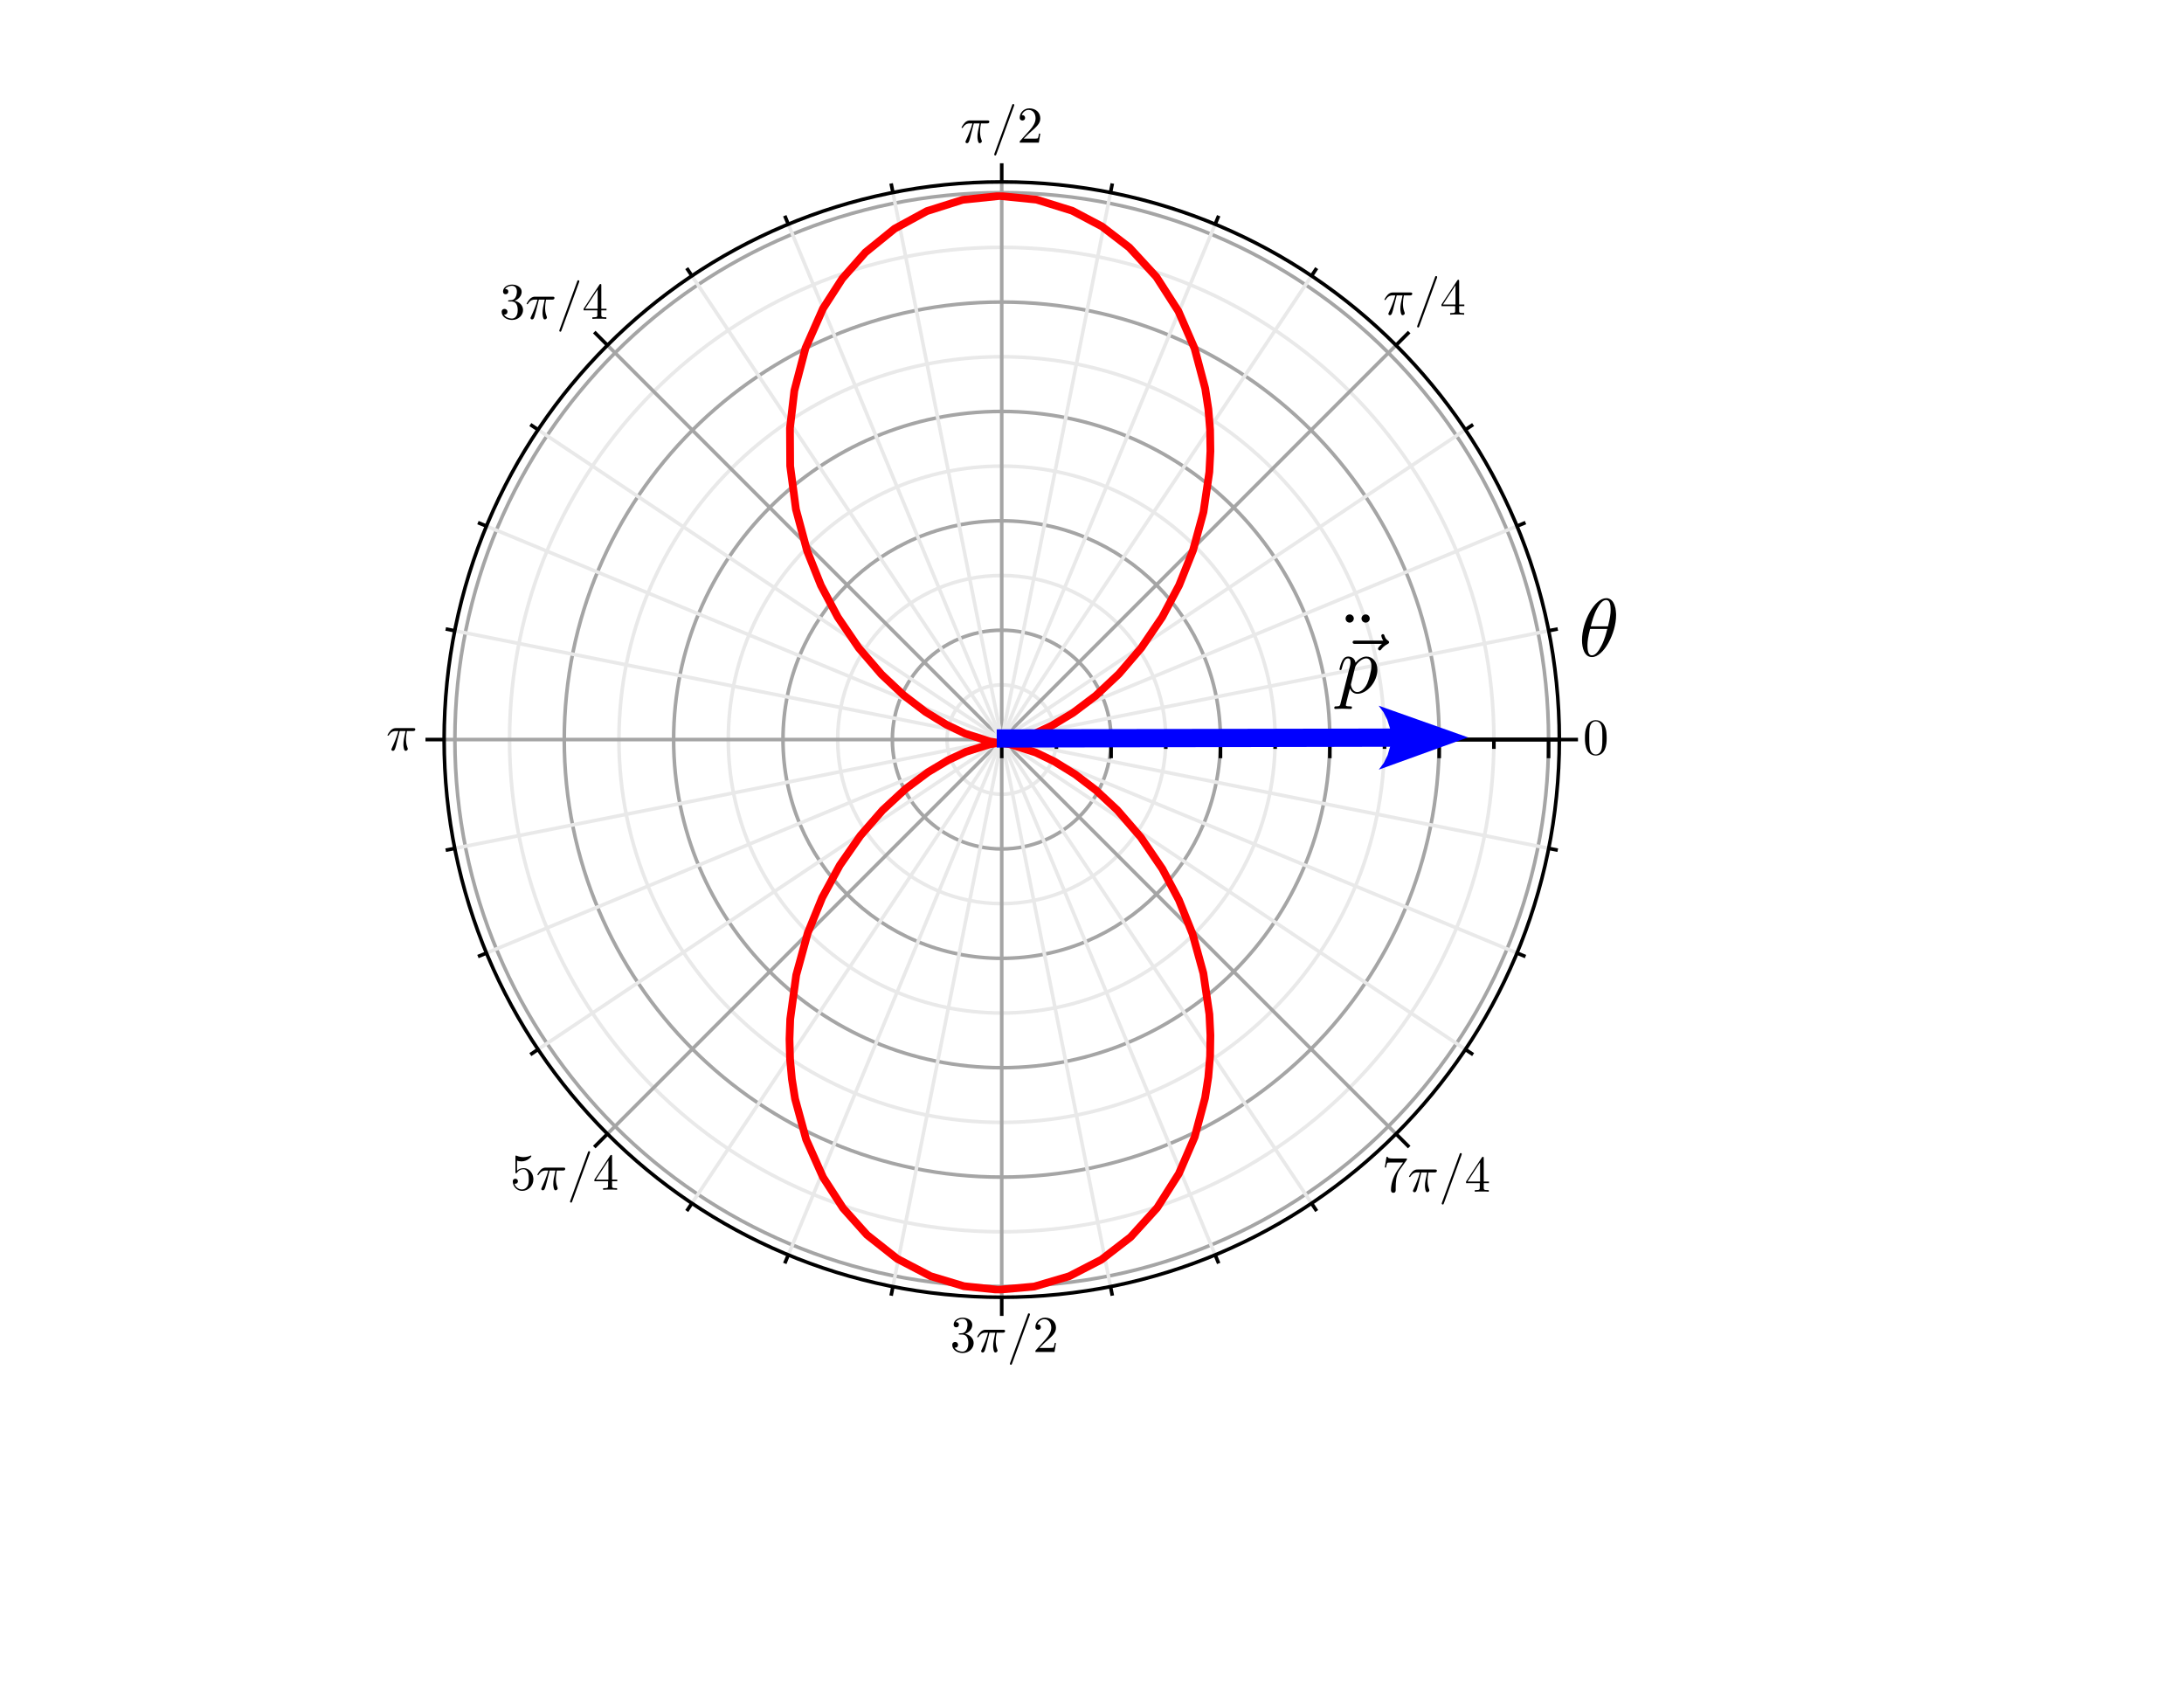 <?xml version="1.0" encoding="UTF-8" standalone="no"?>
<!-- Created with Inkscape (http://www.inkscape.org/) -->

<svg
   xmlns:ns0="http://www.iki.fi/pav/software/textext/"
   xmlns:dc="http://purl.org/dc/elements/1.1/"
   xmlns:cc="http://creativecommons.org/ns#"
   xmlns:rdf="http://www.w3.org/1999/02/22-rdf-syntax-ns#"
   xmlns:svg="http://www.w3.org/2000/svg"
   xmlns="http://www.w3.org/2000/svg"
   xmlns:sodipodi="http://sodipodi.sourceforge.net/DTD/sodipodi-0.dtd"
   xmlns:inkscape="http://www.inkscape.org/namespaces/inkscape"
   width="792pt"
   height="612pt"
   id="svg3308"
   version="1.1"
   inkscape:version="0.48.1 r9760"
   sodipodi:docname="fig-dipolo.svg">
  <sodipodi:namedview
     inkscape:document-units="in"
     pagecolor="#ffffff"
     bordercolor="#666666"
     borderopacity="1.0"
     inkscape:pageopacity="0.0"
     inkscape:pageshadow="2"
     inkscape:zoom="0.81960784"
     inkscape:cx="495"
     inkscape:cy="382.5"
     inkscape:current-layer="g3148"
     id="namedview3312"
     showgrid="false"
     inkscape:window-width="1438"
     inkscape:window-height="847"
     inkscape:window-x="0"
     inkscape:window-y="0"
     inkscape:window-maximized="1" />
  <defs
     id="defs3310">
    <clipPath
       id="clipPath22"
       clipPathUnits="userSpaceOnUse">
      <path
         id="path24"
         d="m 269.375,6660.62 5411.245,0 0,-5411.24 -5411.245,0 0,5411.24 z"
         inkscape:connector-curvature="0" />
    </clipPath>
    <clipPath
       id="clipPath116"
       clipPathUnits="userSpaceOnUse">
      <path
         id="path118"
         d="m 2968.06,6090.41 c -1175.89,0 -2129.138,-953.25 -2129.138,-2129.14 0,-1175.89 953.248,-2129.15 2129.138,-2129.15 1175.9,0 2129.14,953.26 2129.14,2129.15 0,1175.89 -953.24,2129.14 -2129.14,2129.14 z"
         inkscape:connector-curvature="0" />
    </clipPath>
    <clipPath
       id="clipPath126"
       clipPathUnits="userSpaceOnUse">
      <path
         id="path128"
         d="m 269.375,6660.62 5411.245,0 0,-5411.24 -5411.245,0 0,5411.24 z"
         inkscape:connector-curvature="0" />
    </clipPath>
    <clipPath
       id="clipPath148"
       clipPathUnits="userSpaceOnUse">
      <path
         id="path150"
         d="m 4029.5,3663.62 180.38,0 0,-208.12 -180.38,0 0,208.12 z"
         inkscape:connector-curvature="0" />
    </clipPath>
    <clipPath
       id="clipPath158"
       clipPathUnits="userSpaceOnUse">
      <path
         id="path160"
         d="m 269.375,6660.62 5411.245,0 0,-5411.24 -5411.245,0 0,5411.24 z"
         inkscape:connector-curvature="0" />
    </clipPath>
    <clipPath
       id="clipPath238"
       clipPathUnits="userSpaceOnUse">
      <path
         id="path240"
         d="m 4875.88,6105.62 208.12,0 0,-235.87 -208.12,0 0,235.87 z"
         inkscape:connector-curvature="0" />
    </clipPath>
    <clipPath
       id="clipPath248"
       clipPathUnits="userSpaceOnUse">
      <path
         id="path250"
         d="m 269.375,6660.62 5411.245,0 0,-5411.24 -5411.245,0 0,5411.24 z"
         inkscape:connector-curvature="0" />
    </clipPath>
    <marker
       style="overflow:visible"
       id="Arrow2Lend6"
       refX="0"
       refY="0"
       orient="auto"
       inkscape:stockid="Arrow2Lend6">
      <path
         transform="matrix(-1.1,0,0,-1.1,-1.1,0)"
         d="M 8.719,4.034 -2.207,0.016 8.719,-4.002 c -1.745,2.372 -1.735,5.617 -6e-7,8.035 z"
         style="font-size:12px;fill:#0000ff;fill-rule:evenodd;stroke:#0000ff;stroke-width:0.625;stroke-linejoin:round"
         id="path4363"
         inkscape:connector-curvature="0" />
    </marker>
    <clipPath
       clipPathUnits="userSpaceOnUse"
       id="clipPath22-9">
      <path
         inkscape:connector-curvature="0"
         d="m 269.375,6660.62 5411.245,0 0,-5411.24 -5411.245,0 0,5411.24 z"
         id="path24-0" />
    </clipPath>
    <clipPath
       clipPathUnits="userSpaceOnUse"
       id="clipPath158-2">
      <path
         inkscape:connector-curvature="0"
         d="m 269.375,6660.62 5411.245,0 0,-5411.24 -5411.245,0 0,5411.24 z"
         id="path160-2" />
    </clipPath>
    <clipPath
       clipPathUnits="userSpaceOnUse"
       id="clipPath126-6">
      <path
         inkscape:connector-curvature="0"
         d="m 269.375,6660.62 5411.245,0 0,-5411.24 -5411.245,0 0,5411.24 z"
         id="path128-0" />
    </clipPath>
    <clipPath
       clipPathUnits="userSpaceOnUse"
       id="clipPath248-5">
      <path
         inkscape:connector-curvature="0"
         d="m 269.375,6660.62 5411.245,0 0,-5411.24 -5411.245,0 0,5411.24 z"
         id="path250-9" />
    </clipPath>
  </defs>
  <g
     id="layer1"
     inkscape:groupmode="layer"
     inkscape:label="Layer 1">
    <g
       transform="translate(-16.239,-21.114)"
       id="g4585">
      <g
         transform="matrix(0.125,0,0,-0.125,129.584,873.825)"
         id="g14">
        <g
           id="g5800">
          <g
             id="g18">
            <g
               id="g20"
               clip-path="url(#clipPath22-9)">
              <path
                 inkscape:connector-curvature="0"
                 d="m 3391.11,3961.27 c 0,233.64 -189.41,423.05 -423.05,423.05 -233.65,0 -423.06,-189.41 -423.06,-423.05 0,-233.64 189.41,-423.05 423.06,-423.05 233.64,0 423.05,189.41 423.05,423.05"
                 style="fill:none;stroke:#a5a5a5;stroke-width:13.875;stroke-linecap:butt;stroke-linejoin:round;stroke-miterlimit:10;stroke-opacity:1;stroke-dasharray:none"
                 id="path26" />
              <path
                 inkscape:connector-curvature="0"
                 d="m 3814.16,3961.27 c 0,467.3 -378.82,846.11 -846.1,846.11 -467.29,0 -846.11,-378.81 -846.11,-846.11 0,-467.29 378.82,-846.11 846.11,-846.11 467.28,0 846.1,378.82 846.1,846.11"
                 style="fill:none;stroke:#a5a5a5;stroke-width:13.875;stroke-linecap:butt;stroke-linejoin:round;stroke-miterlimit:10;stroke-opacity:1;stroke-dasharray:none"
                 id="path28" />
              <path
                 inkscape:connector-curvature="0"
                 d="m 4237.22,3961.27 c 0,700.94 -568.22,1269.16 -1269.16,1269.16 -700.94,0 -1269.16,-568.22 -1269.16,-1269.16 0,-700.93 568.22,-1269.16 1269.16,-1269.16 700.94,0 1269.16,568.23 1269.16,1269.16"
                 style="fill:none;stroke:#a5a5a5;stroke-width:13.875;stroke-linecap:butt;stroke-linejoin:round;stroke-miterlimit:10;stroke-opacity:1;stroke-dasharray:none"
                 id="path30" />
              <path
                 inkscape:connector-curvature="0"
                 d="m 4660.27,3961.27 c 0,934.58 -757.63,1692.21 -1692.21,1692.21 -934.59,0 -1692.21,-757.63 -1692.21,-1692.21 0,-934.58 757.62,-1692.21 1692.21,-1692.21 934.58,0 1692.21,757.63 1692.21,1692.21"
                 style="fill:none;stroke:#a5a5a5;stroke-width:13.875;stroke-linecap:butt;stroke-linejoin:round;stroke-miterlimit:10;stroke-opacity:1;stroke-dasharray:none"
                 id="path32" />
              <path
                 inkscape:connector-curvature="0"
                 d="m 5083.32,3961.27 c 0,1168.23 -947.04,2115.26 -2115.26,2115.26 C 1799.83,6076.53 852.797,5129.5 852.797,3961.27 852.797,2793.04 1799.83,1846 2968.06,1846 c 1168.22,0 2115.26,947.04 2115.26,2115.27"
                 style="fill:none;stroke:#a5a5a5;stroke-width:13.875;stroke-linecap:butt;stroke-linejoin:round;stroke-miterlimit:10;stroke-opacity:1;stroke-dasharray:none"
                 id="path34" />
              <path
                 inkscape:connector-curvature="0"
                 d="m 3179.59,3961.27 c 0,116.83 -94.71,211.53 -211.53,211.53 -116.83,0 -211.54,-94.7 -211.54,-211.53 0,-116.82 94.71,-211.52 211.54,-211.52 116.82,0 211.53,94.7 211.53,211.52"
                 style="fill:none;stroke:#e9e9e9;stroke-width:13.875;stroke-linecap:butt;stroke-linejoin:round;stroke-miterlimit:10;stroke-opacity:1;stroke-dasharray:none"
                 id="path36" />
              <path
                 inkscape:connector-curvature="0"
                 d="m 3602.64,3961.27 c 0,350.47 -284.11,634.59 -634.58,634.59 -350.47,0 -634.58,-284.12 -634.58,-634.59 0,-350.47 284.11,-634.57 634.58,-634.57 350.47,0 634.58,284.1 634.58,634.57"
                 style="fill:none;stroke:#e9e9e9;stroke-width:13.875;stroke-linecap:butt;stroke-linejoin:round;stroke-miterlimit:10;stroke-opacity:1;stroke-dasharray:none"
                 id="path38" />
              <path
                 inkscape:connector-curvature="0"
                 d="m 4025.68,3961.27 c 0,584.11 -473.51,1057.64 -1057.62,1057.64 -584.12,0 -1057.63,-473.53 -1057.63,-1057.64 0,-584.11 473.51,-1057.63 1057.63,-1057.63 584.11,0 1057.62,473.52 1057.62,1057.63"
                 style="fill:none;stroke:#e9e9e9;stroke-width:13.875;stroke-linecap:butt;stroke-linejoin:round;stroke-miterlimit:10;stroke-opacity:1;stroke-dasharray:none"
                 id="path40" />
              <path
                 inkscape:connector-curvature="0"
                 d="m 4448.75,3961.27 c 0,817.77 -662.94,1480.68 -1480.69,1480.68 -817.76,0 -1480.68,-662.91 -1480.68,-1480.68 0,-817.76 662.92,-1480.68 1480.68,-1480.68 817.75,0 1480.69,662.92 1480.69,1480.68"
                 style="fill:none;stroke:#e9e9e9;stroke-width:13.875;stroke-linecap:butt;stroke-linejoin:round;stroke-miterlimit:10;stroke-opacity:1;stroke-dasharray:none"
                 id="path42" />
              <path
                 inkscape:connector-curvature="0"
                 d="m 4871.8,3961.27 c 0,1051.41 -852.33,1903.74 -1903.74,1903.74 -1051.4,0 -1903.74,-852.33 -1903.74,-1903.74 0,-1051.4 852.34,-1903.73 1903.74,-1903.73 1051.41,0 1903.74,852.33 1903.74,1903.73"
                 style="fill:none;stroke:#e9e9e9;stroke-width:13.875;stroke-linecap:butt;stroke-linejoin:round;stroke-miterlimit:10;stroke-opacity:1;stroke-dasharray:none"
                 id="path44" />
              <path
                 inkscape:connector-curvature="0"
                 d="m 2968.06,3961.27 2156.89,0"
                 style="fill:none;stroke:#a5a5a5;stroke-width:13.875;stroke-linecap:butt;stroke-linejoin:round;stroke-miterlimit:10;stroke-opacity:1;stroke-dasharray:none"
                 id="path46" />
              <path
                 inkscape:connector-curvature="0"
                 d="M 2968.06,3961.27 4493.2,5486.42"
                 style="fill:none;stroke:#a5a5a5;stroke-width:13.875;stroke-linecap:butt;stroke-linejoin:round;stroke-miterlimit:10;stroke-opacity:1;stroke-dasharray:none"
                 id="path48" />
              <path
                 inkscape:connector-curvature="0"
                 d="m 2968.06,3961.27 0,2156.89"
                 style="fill:none;stroke:#a5a5a5;stroke-width:13.875;stroke-linecap:butt;stroke-linejoin:round;stroke-miterlimit:10;stroke-opacity:1;stroke-dasharray:none"
                 id="path50" />
              <path
                 inkscape:connector-curvature="0"
                 d="M 2968.06,3961.27 1442.91,5486.42"
                 style="fill:none;stroke:#a5a5a5;stroke-width:13.875;stroke-linecap:butt;stroke-linejoin:round;stroke-miterlimit:10;stroke-opacity:1;stroke-dasharray:none"
                 id="path52" />
              <path
                 inkscape:connector-curvature="0"
                 d="m 2968.06,3961.27 -2156.888,0"
                 style="fill:none;stroke:#a5a5a5;stroke-width:13.875;stroke-linecap:butt;stroke-linejoin:round;stroke-miterlimit:10;stroke-opacity:1;stroke-dasharray:none"
                 id="path54" />
              <path
                 inkscape:connector-curvature="0"
                 d="M 2968.06,3961.27 1442.91,2436.12"
                 style="fill:none;stroke:#a5a5a5;stroke-width:13.875;stroke-linecap:butt;stroke-linejoin:round;stroke-miterlimit:10;stroke-opacity:1;stroke-dasharray:none"
                 id="path56" />
              <path
                 inkscape:connector-curvature="0"
                 d="m 2968.06,3961.27 0,-2156.89"
                 style="fill:none;stroke:#a5a5a5;stroke-width:13.875;stroke-linecap:butt;stroke-linejoin:round;stroke-miterlimit:10;stroke-opacity:1;stroke-dasharray:none"
                 id="path58" />
              <path
                 inkscape:connector-curvature="0"
                 d="M 2968.06,3961.27 4493.2,2436.12"
                 style="fill:none;stroke:#a5a5a5;stroke-width:13.875;stroke-linecap:butt;stroke-linejoin:round;stroke-miterlimit:10;stroke-opacity:1;stroke-dasharray:none"
                 id="path60" />
              <path
                 inkscape:connector-curvature="0"
                 d="m 2968.06,3961.27 2156.89,0"
                 style="fill:none;stroke:#a5a5a5;stroke-width:13.875;stroke-linecap:butt;stroke-linejoin:round;stroke-miterlimit:10;stroke-opacity:1;stroke-dasharray:none"
                 id="path62" />
              <path
                 inkscape:connector-curvature="0"
                 d="M 2968.06,3961.27 5083.5,4382.06"
                 style="fill:none;stroke:#e9e9e9;stroke-width:13.875;stroke-linecap:butt;stroke-linejoin:round;stroke-miterlimit:10;stroke-opacity:1;stroke-dasharray:none"
                 id="path64" />
              <path
                 inkscape:connector-curvature="0"
                 d="m 2968.06,3961.27 1992.7,825.41"
                 style="fill:none;stroke:#e9e9e9;stroke-width:13.875;stroke-linecap:butt;stroke-linejoin:round;stroke-miterlimit:10;stroke-opacity:1;stroke-dasharray:none"
                 id="path66" />
              <path
                 inkscape:connector-curvature="0"
                 d="m 2968.06,3961.27 1793.39,1198.3"
                 style="fill:none;stroke:#e9e9e9;stroke-width:13.875;stroke-linecap:butt;stroke-linejoin:round;stroke-miterlimit:10;stroke-opacity:1;stroke-dasharray:none"
                 id="path68" />
              <path
                 inkscape:connector-curvature="0"
                 d="m 2968.06,3961.27 1198.3,1793.39"
                 style="fill:none;stroke:#e9e9e9;stroke-width:13.875;stroke-linecap:butt;stroke-linejoin:round;stroke-miterlimit:10;stroke-opacity:1;stroke-dasharray:none"
                 id="path70" />
              <path
                 inkscape:connector-curvature="0"
                 d="m 2968.06,3961.27 825.4,1992.7"
                 style="fill:none;stroke:#e9e9e9;stroke-width:13.875;stroke-linecap:butt;stroke-linejoin:round;stroke-miterlimit:10;stroke-opacity:1;stroke-dasharray:none"
                 id="path72" />
              <path
                 inkscape:connector-curvature="0"
                 d="m 2968.06,3961.27 420.79,2115.44"
                 style="fill:none;stroke:#e9e9e9;stroke-width:13.875;stroke-linecap:butt;stroke-linejoin:round;stroke-miterlimit:10;stroke-opacity:1;stroke-dasharray:none"
                 id="path74" />
              <path
                 inkscape:connector-curvature="0"
                 d="m 2968.06,3961.27 -420.8,2115.44"
                 style="fill:none;stroke:#e9e9e9;stroke-width:13.875;stroke-linecap:butt;stroke-linejoin:round;stroke-miterlimit:10;stroke-opacity:1;stroke-dasharray:none"
                 id="path76" />
              <path
                 inkscape:connector-curvature="0"
                 d="m 2968.06,3961.27 -825.41,1992.7"
                 style="fill:none;stroke:#e9e9e9;stroke-width:13.875;stroke-linecap:butt;stroke-linejoin:round;stroke-miterlimit:10;stroke-opacity:1;stroke-dasharray:none"
                 id="path78" />
              <path
                 inkscape:connector-curvature="0"
                 d="M 2968.06,3961.27 1769.75,5754.66"
                 style="fill:none;stroke:#e9e9e9;stroke-width:13.875;stroke-linecap:butt;stroke-linejoin:round;stroke-miterlimit:10;stroke-opacity:1;stroke-dasharray:none"
                 id="path80" />
              <path
                 inkscape:connector-curvature="0"
                 d="M 2968.06,3961.27 1174.67,5159.57"
                 style="fill:none;stroke:#e9e9e9;stroke-width:13.875;stroke-linecap:butt;stroke-linejoin:round;stroke-miterlimit:10;stroke-opacity:1;stroke-dasharray:none"
                 id="path82" />
              <path
                 inkscape:connector-curvature="0"
                 d="M 2968.06,3961.27 975.355,4786.68"
                 style="fill:none;stroke:#e9e9e9;stroke-width:13.875;stroke-linecap:butt;stroke-linejoin:round;stroke-miterlimit:10;stroke-opacity:1;stroke-dasharray:none"
                 id="path84" />
              <path
                 inkscape:connector-curvature="0"
                 d="M 2968.06,3961.27 852.613,4382.06"
                 style="fill:none;stroke:#e9e9e9;stroke-width:13.875;stroke-linecap:butt;stroke-linejoin:round;stroke-miterlimit:10;stroke-opacity:1;stroke-dasharray:none"
                 id="path86" />
              <path
                 inkscape:connector-curvature="0"
                 d="M 2968.06,3961.27 852.613,3540.48"
                 style="fill:none;stroke:#e9e9e9;stroke-width:13.875;stroke-linecap:butt;stroke-linejoin:round;stroke-miterlimit:10;stroke-opacity:1;stroke-dasharray:none"
                 id="path88" />
              <path
                 inkscape:connector-curvature="0"
                 d="M 2968.06,3961.27 975.355,3135.86"
                 style="fill:none;stroke:#e9e9e9;stroke-width:13.875;stroke-linecap:butt;stroke-linejoin:round;stroke-miterlimit:10;stroke-opacity:1;stroke-dasharray:none"
                 id="path90" />
              <path
                 inkscape:connector-curvature="0"
                 d="M 2968.06,3961.27 1174.67,2762.97"
                 style="fill:none;stroke:#e9e9e9;stroke-width:13.875;stroke-linecap:butt;stroke-linejoin:round;stroke-miterlimit:10;stroke-opacity:1;stroke-dasharray:none"
                 id="path92" />
              <path
                 inkscape:connector-curvature="0"
                 d="M 2968.06,3961.27 1769.75,2167.89"
                 style="fill:none;stroke:#e9e9e9;stroke-width:13.875;stroke-linecap:butt;stroke-linejoin:round;stroke-miterlimit:10;stroke-opacity:1;stroke-dasharray:none"
                 id="path94" />
              <path
                 inkscape:connector-curvature="0"
                 d="M 2968.06,3961.27 2142.65,1968.56"
                 style="fill:none;stroke:#e9e9e9;stroke-width:13.875;stroke-linecap:butt;stroke-linejoin:round;stroke-miterlimit:10;stroke-opacity:1;stroke-dasharray:none"
                 id="path96" />
              <path
                 inkscape:connector-curvature="0"
                 d="M 2968.06,3961.27 2547.26,1845.82"
                 style="fill:none;stroke:#e9e9e9;stroke-width:13.875;stroke-linecap:butt;stroke-linejoin:round;stroke-miterlimit:10;stroke-opacity:1;stroke-dasharray:none"
                 id="path98" />
              <path
                 inkscape:connector-curvature="0"
                 d="M 2968.06,3961.27 3388.85,1845.82"
                 style="fill:none;stroke:#e9e9e9;stroke-width:13.875;stroke-linecap:butt;stroke-linejoin:round;stroke-miterlimit:10;stroke-opacity:1;stroke-dasharray:none"
                 id="path100" />
              <path
                 inkscape:connector-curvature="0"
                 d="m 2968.06,3961.27 825.4,-1992.71"
                 style="fill:none;stroke:#e9e9e9;stroke-width:13.875;stroke-linecap:butt;stroke-linejoin:round;stroke-miterlimit:10;stroke-opacity:1;stroke-dasharray:none"
                 id="path102" />
              <path
                 inkscape:connector-curvature="0"
                 d="M 2968.06,3961.27 4166.36,2167.89"
                 style="fill:none;stroke:#e9e9e9;stroke-width:13.875;stroke-linecap:butt;stroke-linejoin:round;stroke-miterlimit:10;stroke-opacity:1;stroke-dasharray:none"
                 id="path104" />
              <path
                 inkscape:connector-curvature="0"
                 d="M 2968.06,3961.27 4761.45,2762.97"
                 style="fill:none;stroke:#e9e9e9;stroke-width:13.875;stroke-linecap:butt;stroke-linejoin:round;stroke-miterlimit:10;stroke-opacity:1;stroke-dasharray:none"
                 id="path106" />
              <path
                 inkscape:connector-curvature="0"
                 d="m 2968.06,3961.27 1992.7,-825.41"
                 style="fill:none;stroke:#e9e9e9;stroke-width:13.875;stroke-linecap:butt;stroke-linejoin:round;stroke-miterlimit:10;stroke-opacity:1;stroke-dasharray:none"
                 id="path108" />
              <path
                 inkscape:connector-curvature="0"
                 d="M 2968.06,3961.27 5083.5,3540.48"
                 style="fill:none;stroke:#e9e9e9;stroke-width:13.875;stroke-linecap:butt;stroke-linejoin:round;stroke-miterlimit:10;stroke-opacity:1;stroke-dasharray:none"
                 id="path110" />
            </g>
          </g>
          <g
             id="g154">
            <g
               id="g156"
               clip-path="url(#clipPath158-2)">
              <path
                 inkscape:connector-curvature="0"
                 d="m 2968.06,3961.27 0,-72.15"
                 style="fill:none;stroke:#000000;stroke-width:13.875;stroke-linecap:butt;stroke-linejoin:round;stroke-miterlimit:10;stroke-opacity:1;stroke-dasharray:none"
                 id="path162" />
              <path
                 inkscape:connector-curvature="0"
                 d="m 3391.11,3961.27 0,-72.15"
                 style="fill:none;stroke:#000000;stroke-width:13.875;stroke-linecap:butt;stroke-linejoin:round;stroke-miterlimit:10;stroke-opacity:1;stroke-dasharray:none"
                 id="path166" />
              <path
                 inkscape:connector-curvature="0"
                 d="m 3814.16,3961.27 0,-72.15"
                 style="fill:none;stroke:#000000;stroke-width:13.875;stroke-linecap:butt;stroke-linejoin:round;stroke-miterlimit:10;stroke-opacity:1;stroke-dasharray:none"
                 id="path170" />
              <path
                 inkscape:connector-curvature="0"
                 d="m 4237.22,3961.27 0,-72.15"
                 style="fill:none;stroke:#000000;stroke-width:13.875;stroke-linecap:butt;stroke-linejoin:round;stroke-miterlimit:10;stroke-opacity:1;stroke-dasharray:none"
                 id="path174" />
              <path
                 inkscape:connector-curvature="0"
                 d="m 4660.27,3961.27 0,-72.15"
                 style="fill:none;stroke:#000000;stroke-width:13.875;stroke-linecap:butt;stroke-linejoin:round;stroke-miterlimit:10;stroke-opacity:1;stroke-dasharray:none"
                 id="path178" />
              <path
                 inkscape:connector-curvature="0"
                 d="m 5083.32,3961.27 0,-72.15"
                 style="fill:none;stroke:#000000;stroke-width:13.875;stroke-linecap:butt;stroke-linejoin:round;stroke-miterlimit:10;stroke-opacity:1;stroke-dasharray:none"
                 id="path182" />
              <path
                 inkscape:connector-curvature="0"
                 d="m 5083.5,4382.06 35.38,7.03"
                 style="fill:none;stroke:#000000;stroke-width:13.875;stroke-linecap:butt;stroke-linejoin:round;stroke-miterlimit:10;stroke-opacity:1;stroke-dasharray:none"
                 id="path184" />
              <path
                 inkscape:connector-curvature="0"
                 d="m 4761.45,5159.57 30,20.05"
                 style="fill:none;stroke:#000000;stroke-width:13.875;stroke-linecap:butt;stroke-linejoin:round;stroke-miterlimit:10;stroke-opacity:1;stroke-dasharray:none"
                 id="path186" />
              <path
                 inkscape:connector-curvature="0"
                 d="m 4960.76,4786.68 33.33,13.81"
                 style="fill:none;stroke:#000000;stroke-width:13.875;stroke-linecap:butt;stroke-linejoin:round;stroke-miterlimit:10;stroke-opacity:1;stroke-dasharray:none"
                 id="path188" />
              <path
                 inkscape:connector-curvature="0"
                 d="m 4166.36,5754.66 20.04,29.99"
                 style="fill:none;stroke:#000000;stroke-width:13.875;stroke-linecap:butt;stroke-linejoin:round;stroke-miterlimit:10;stroke-opacity:1;stroke-dasharray:none"
                 id="path190" />
              <path
                 inkscape:connector-curvature="0"
                 d="m 3388.85,6076.71 7.03,35.38"
                 style="fill:none;stroke:#000000;stroke-width:13.875;stroke-linecap:butt;stroke-linejoin:round;stroke-miterlimit:10;stroke-opacity:1;stroke-dasharray:none"
                 id="path192" />
              <path
                 inkscape:connector-curvature="0"
                 d="m 3793.46,5953.97 13.81,33.33"
                 style="fill:none;stroke:#000000;stroke-width:13.875;stroke-linecap:butt;stroke-linejoin:round;stroke-miterlimit:10;stroke-opacity:1;stroke-dasharray:none"
                 id="path194" />
              <path
                 inkscape:connector-curvature="0"
                 d="m 5083.5,3540.48 35.38,-7.03"
                 style="fill:none;stroke:#000000;stroke-width:13.875;stroke-linecap:butt;stroke-linejoin:round;stroke-miterlimit:10;stroke-opacity:1;stroke-dasharray:none"
                 id="path196" />
              <path
                 inkscape:connector-curvature="0"
                 d="m 4761.45,2762.97 30,-20.05"
                 style="fill:none;stroke:#000000;stroke-width:13.875;stroke-linecap:butt;stroke-linejoin:round;stroke-miterlimit:10;stroke-opacity:1;stroke-dasharray:none"
                 id="path198" />
              <path
                 inkscape:connector-curvature="0"
                 d="m 4960.76,3135.86 33.33,-13.81"
                 style="fill:none;stroke:#000000;stroke-width:13.875;stroke-linecap:butt;stroke-linejoin:round;stroke-miterlimit:10;stroke-opacity:1;stroke-dasharray:none"
                 id="path200" />
              <path
                 inkscape:connector-curvature="0"
                 d="m 4166.36,2167.89 20.04,-30"
                 style="fill:none;stroke:#000000;stroke-width:13.875;stroke-linecap:butt;stroke-linejoin:round;stroke-miterlimit:10;stroke-opacity:1;stroke-dasharray:none"
                 id="path202" />
              <path
                 inkscape:connector-curvature="0"
                 d="m 3388.85,1845.82 7.03,-35.38"
                 style="fill:none;stroke:#000000;stroke-width:13.875;stroke-linecap:butt;stroke-linejoin:round;stroke-miterlimit:10;stroke-opacity:1;stroke-dasharray:none"
                 id="path204" />
              <path
                 inkscape:connector-curvature="0"
                 d="m 3793.46,1968.56 13.81,-33.33"
                 style="fill:none;stroke:#000000;stroke-width:13.875;stroke-linecap:butt;stroke-linejoin:round;stroke-miterlimit:10;stroke-opacity:1;stroke-dasharray:none"
                 id="path206" />
              <path
                 inkscape:connector-curvature="0"
                 d="m 2547.26,6076.71 -7.03,35.38"
                 style="fill:none;stroke:#000000;stroke-width:13.875;stroke-linecap:butt;stroke-linejoin:round;stroke-miterlimit:10;stroke-opacity:1;stroke-dasharray:none"
                 id="path208" />
              <path
                 inkscape:connector-curvature="0"
                 d="m 1769.75,5754.66 -20.04,29.99"
                 style="fill:none;stroke:#000000;stroke-width:13.875;stroke-linecap:butt;stroke-linejoin:round;stroke-miterlimit:10;stroke-opacity:1;stroke-dasharray:none"
                 id="path210" />
              <path
                 inkscape:connector-curvature="0"
                 d="m 2142.65,5953.97 -13.8,33.33"
                 style="fill:none;stroke:#000000;stroke-width:13.875;stroke-linecap:butt;stroke-linejoin:round;stroke-miterlimit:10;stroke-opacity:1;stroke-dasharray:none"
                 id="path212" />
              <path
                 inkscape:connector-curvature="0"
                 d="m 1174.67,5159.57 -29.99,20.05"
                 style="fill:none;stroke:#000000;stroke-width:13.875;stroke-linecap:butt;stroke-linejoin:round;stroke-miterlimit:10;stroke-opacity:1;stroke-dasharray:none"
                 id="path214" />
              <path
                 inkscape:connector-curvature="0"
                 d="m 852.613,4382.06 -35.379,7.03"
                 style="fill:none;stroke:#000000;stroke-width:13.875;stroke-linecap:butt;stroke-linejoin:round;stroke-miterlimit:10;stroke-opacity:1;stroke-dasharray:none"
                 id="path216" />
              <path
                 inkscape:connector-curvature="0"
                 d="m 975.355,4786.68 -33.332,13.81"
                 style="fill:none;stroke:#000000;stroke-width:13.875;stroke-linecap:butt;stroke-linejoin:round;stroke-miterlimit:10;stroke-opacity:1;stroke-dasharray:none"
                 id="path218" />
              <path
                 inkscape:connector-curvature="0"
                 d="m 2547.26,1845.82 -7.03,-35.38"
                 style="fill:none;stroke:#000000;stroke-width:13.875;stroke-linecap:butt;stroke-linejoin:round;stroke-miterlimit:10;stroke-opacity:1;stroke-dasharray:none"
                 id="path220" />
              <path
                 inkscape:connector-curvature="0"
                 d="m 1769.75,2167.89 -20.04,-30"
                 style="fill:none;stroke:#000000;stroke-width:13.875;stroke-linecap:butt;stroke-linejoin:round;stroke-miterlimit:10;stroke-opacity:1;stroke-dasharray:none"
                 id="path222" />
              <path
                 inkscape:connector-curvature="0"
                 d="m 2142.65,1968.56 -13.8,-33.33"
                 style="fill:none;stroke:#000000;stroke-width:13.875;stroke-linecap:butt;stroke-linejoin:round;stroke-miterlimit:10;stroke-opacity:1;stroke-dasharray:none"
                 id="path224" />
              <path
                 inkscape:connector-curvature="0"
                 d="m 1174.67,2762.97 -29.99,-20.05"
                 style="fill:none;stroke:#000000;stroke-width:13.875;stroke-linecap:butt;stroke-linejoin:round;stroke-miterlimit:10;stroke-opacity:1;stroke-dasharray:none"
                 id="path226" />
              <path
                 inkscape:connector-curvature="0"
                 d="m 852.613,3540.48 -35.379,-7.03"
                 style="fill:none;stroke:#000000;stroke-width:13.875;stroke-linecap:butt;stroke-linejoin:round;stroke-miterlimit:10;stroke-opacity:1;stroke-dasharray:none"
                 id="path228" />
              <path
                 inkscape:connector-curvature="0"
                 d="m 975.355,3135.86 -33.332,-13.81"
                 style="fill:none;stroke:#000000;stroke-width:13.875;stroke-linecap:butt;stroke-linejoin:round;stroke-miterlimit:10;stroke-opacity:1;stroke-dasharray:none"
                 id="path230" />
              <path
                 inkscape:connector-curvature="0"
                 d="m 5124.95,3961.27 c 0,1191.23 -965.68,2156.89 -2156.89,2156.89 -1191.22,0 -2156.888,-965.66 -2156.888,-2156.89 0,-1191.22 965.668,-2156.89 2156.888,-2156.89 1191.21,0 2156.89,965.67 2156.89,2156.89"
                 style="fill:none;stroke:#000000;stroke-width:13.875;stroke-linecap:butt;stroke-linejoin:round;stroke-miterlimit:10;stroke-opacity:1;stroke-dasharray:none"
                 id="path232" />
            </g>
          </g>
          <g
             id="g122">
            <g
               id="g124"
               clip-path="url(#clipPath126-6)">
              <path
                 inkscape:connector-curvature="0"
                 d="m 2968.06,3961.27 2156.89,0"
                 style="fill:none;stroke:#000000;stroke-width:13.875;stroke-linecap:butt;stroke-linejoin:round;stroke-miterlimit:10;stroke-opacity:1;stroke-dasharray:none"
                 id="path130" />
              <path
                 inkscape:connector-curvature="0"
                 d="m 2968.06,3961.27 2156.89,0"
                 style="fill:none;stroke:#000000;stroke-width:13.875;stroke-linecap:butt;stroke-linejoin:round;stroke-miterlimit:10;stroke-opacity:1;stroke-dasharray:none"
                 id="path132" />
              <path
                 inkscape:connector-curvature="0"
                 d="m 3179.59,3961.27 0,-36.07"
                 style="fill:none;stroke:#000000;stroke-width:13.875;stroke-linecap:butt;stroke-linejoin:round;stroke-miterlimit:10;stroke-opacity:1;stroke-dasharray:none"
                 id="path134" />
              <path
                 inkscape:connector-curvature="0"
                 d="m 3602.64,3961.27 0,-36.07"
                 style="fill:none;stroke:#000000;stroke-width:13.875;stroke-linecap:butt;stroke-linejoin:round;stroke-miterlimit:10;stroke-opacity:1;stroke-dasharray:none"
                 id="path136" />
              <path
                 inkscape:connector-curvature="0"
                 d="m 4025.68,3961.27 0,-36.07"
                 style="fill:none;stroke:#000000;stroke-width:13.875;stroke-linecap:butt;stroke-linejoin:round;stroke-miterlimit:10;stroke-opacity:1;stroke-dasharray:none"
                 id="path138" />
              <path
                 inkscape:connector-curvature="0"
                 d="m 4448.75,3961.27 0,-36.07"
                 style="fill:none;stroke:#000000;stroke-width:13.875;stroke-linecap:butt;stroke-linejoin:round;stroke-miterlimit:10;stroke-opacity:1;stroke-dasharray:none"
                 id="path140" />
              <path
                 inkscape:connector-curvature="0"
                 d="m 4871.8,3961.27 0,-36.07"
                 style="fill:none;stroke:#000000;stroke-width:13.875;stroke-linecap:butt;stroke-linejoin:round;stroke-miterlimit:10;stroke-opacity:1;stroke-dasharray:none"
                 id="path142" />
            </g>
          </g>
          <g
             transform="matrix(0.465,0,0,-0.465,-1519.343,10381.942)"
             id="g688"
             style="visibility:visible">
            <g
               id="g690"
               style="fill:none;stroke:#0000ff;stroke-width:152;stroke-linejoin:round" />
            <g
               id="g694"
               style="fill:#0000ff;stroke:none">
              <g
                 id="g5091" />
            </g>
          </g>
          <g
             id="g244">
            <g
               id="g246"
               clip-path="url(#clipPath248-5)">
              <path
                 inkscape:connector-curvature="0"
                 d="m 5124.95,3961.27 72.14,0"
                 style="fill:none;stroke:#000000;stroke-width:13.875;stroke-linecap:butt;stroke-linejoin:round;stroke-miterlimit:10;stroke-opacity:1;stroke-dasharray:none"
                 id="path252" />
              <path
                 inkscape:connector-curvature="0"
                 d="m 4493.2,5486.42 51.02,51.02"
                 style="fill:none;stroke:#000000;stroke-width:13.875;stroke-linecap:butt;stroke-linejoin:round;stroke-miterlimit:10;stroke-opacity:1;stroke-dasharray:none"
                 id="path256" />
              <path
                 inkscape:connector-curvature="0"
                 d="m 2968.06,6118.16 0,72.15"
                 style="fill:none;stroke:#000000;stroke-width:13.875;stroke-linecap:butt;stroke-linejoin:round;stroke-miterlimit:10;stroke-opacity:1;stroke-dasharray:none"
                 id="path264" />
              <path
                 inkscape:connector-curvature="0"
                 d="m 1442.91,5486.42 -51.02,51.02"
                 style="fill:none;stroke:#000000;stroke-width:13.875;stroke-linecap:butt;stroke-linejoin:round;stroke-miterlimit:10;stroke-opacity:1;stroke-dasharray:none"
                 id="path272" />
              <path
                 inkscape:connector-curvature="0"
                 d="m 811.172,3961.27 -72.149,0"
                 style="fill:none;stroke:#000000;stroke-width:13.875;stroke-linecap:butt;stroke-linejoin:round;stroke-miterlimit:10;stroke-opacity:1;stroke-dasharray:none"
                 id="path282" />
              <path
                 inkscape:connector-curvature="0"
                 d="m 1442.91,2436.12 -51.02,-51.02"
                 style="fill:none;stroke:#000000;stroke-width:13.875;stroke-linecap:butt;stroke-linejoin:round;stroke-miterlimit:10;stroke-opacity:1;stroke-dasharray:none"
                 id="path286" />
              <path
                 inkscape:connector-curvature="0"
                 d="m 2968.06,1804.38 0,-72.15"
                 style="fill:none;stroke:#000000;stroke-width:13.875;stroke-linecap:butt;stroke-linejoin:round;stroke-miterlimit:10;stroke-opacity:1;stroke-dasharray:none"
                 id="path296" />
              <path
                 inkscape:connector-curvature="0"
                 d="m 4493.2,2436.12 51.02,-51.02"
                 style="fill:none;stroke:#000000;stroke-width:13.875;stroke-linecap:butt;stroke-linejoin:round;stroke-miterlimit:10;stroke-opacity:1;stroke-dasharray:none"
                 id="path306" />
              <g
                 style="font-style:normal;font-variant:normal;font-weight:normal;font-stretch:normal;letter-spacing:normal;word-spacing:normal;text-anchor:start;fill:none;stroke:#000000;stroke-linecap:butt;stroke-linejoin:miter;stroke-miterlimit:10.433;stroke-opacity:1;stroke-dasharray:none;stroke-dashoffset:0"
                 ns0:preamble=""
                 ns0:text="$0$"
                 word-spacing="normal"
                 letter-spacing="normal"
                 font-size-adjust="none"
                 font-stretch="normal"
                 font-weight="normal"
                 font-variant="normal"
                 font-style="normal"
                 stroke-miterlimit="10.433"
                 xml:space="preserve"
                 transform="matrix(20,0,0,20,747.599,-10238.637)"
                 id="g3790">
<path
   id="path4896"
   d="m 228.02,710.31 0,0.15 -0.01,0.15 0,0.15 -0.01,0.15 -0.01,0.14 -0.01,0.15 -0.01,0.15 -0.02,0.15 -0.02,0.14 -0.03,0.15 -0.03,0.14 -0.04,0.15 -0.04,0.14 -0.05,0.14 -0.06,0.14 -0.03,0.07 -0.03,0.07 c -0.46,0.95 -1.28,1.11 -1.7,1.11 -0.59,0 -1.32,-0.26 -1.73,-1.18 -0.32,-0.69 -0.37,-1.46 -0.37,-2.26 0,-0.75 0.04,-1.64 0.45,-2.4 0.43,-0.81 1.16,-1 1.64,-1 v 0.21 c -0.39,0 -0.97,0.25 -1.15,1.21 -0.11,0.6 -0.11,1.51 -0.11,2.1 0,0.64 0,1.29 0.08,1.83 0.19,1.19 0.93,1.27 1.18,1.27 0.33,0 0.99,-0.18 1.18,-1.16 0.1,-0.56 0.1,-1.31 0.1,-1.94 0,-0.75 0,-1.42 -0.11,-2.06 -0.15,-0.95 -0.72,-1.25 -1.17,-1.25 h 0 v -0.21 c 0.54,0 1.3,0.2 1.74,1.15 0.32,0.69 0.37,1.46 0.37,2.25 z"
   inkscape:connector-curvature="0"
   style="fill:#000000;stroke-width:0" />
</g>              <g
                 id="g5215"
                 transform="matrix(20,0,0,20,-3443.348,-8554.01)"
                 xml:space="preserve"
                 stroke-miterlimit="10.433"
                 font-style="normal"
                 font-variant="normal"
                 font-weight="normal"
                 font-stretch="normal"
                 font-size-adjust="none"
                 letter-spacing="normal"
                 word-spacing="normal"
                 ns0:text="$3\\pi/4$"
                 ns0:preamble=""
                 style="font-style:normal;font-variant:normal;font-weight:normal;font-stretch:normal;letter-spacing:normal;word-spacing:normal;text-anchor:start;fill:none;stroke:#000000;stroke-linecap:butt;stroke-linejoin:miter;stroke-miterlimit:10.433;stroke-opacity:1;stroke-dasharray:none;stroke-dashoffset:0">
<path
   style="fill:#000000;stroke-width:0"
   inkscape:connector-curvature="0"
   d="m 226.32,710.63 0.08,0.02 0.07,0.03 0.08,0.03 0.07,0.04 0.07,0.03 0.07,0.04 0.06,0.04 0.07,0.04 0.06,0.05 0.06,0.05 0.06,0.04 0.05,0.05 0.06,0.06 0.05,0.05 0.05,0.05 0.05,0.06 0.04,0.06 0.04,0.06 0.04,0.06 0.04,0.06 0.04,0.06 0.03,0.07 0.03,0.07 0.02,0.06 0.03,0.07 0.02,0.07 0.02,0.07 0.01,0.07 0.01,0.07 0.01,0.07 0.01,0.08 0,0.07 c 0,0.82 -0.88,1.37 -1.84,1.37 -1,0 -1.76,-0.59 -1.76,-1.35 0,-0.33 0.22,-0.52 0.51,-0.52 0.31,0 0.51,0.22 0.51,0.51 0,0.5 -0.47,0.5 -0.62,0.5 0.31,0.49 0.97,0.62 1.32,0.62 0.41,0 0.96,-0.22 0.96,-1.12 0,-0.12 -0.02,-0.7 -0.28,-1.13 -0.3,-0.48 -0.64,-0.51 -0.89,-0.52 -0.08,-0.01 -0.31,-0.03 -0.38,-0.03 -0.08,-0.01 -0.15,-0.02 -0.15,-0.12 0,-0.11 0.07,-0.11 0.24,-0.11 h 0.43 c 0.82,0 1.19,-0.68 1.19,-1.65 0,-1.36 -0.69,-1.65 -1.13,-1.65 -0.42,0 -1.17,0.17 -1.52,0.76 0.35,-0.05 0.66,0.17 0.66,0.55 0,0.36 -0.27,0.56 -0.56,0.56 -0.24,0 -0.56,-0.14 -0.56,-0.58 0,-0.91 0.93,-1.56 2.01,-1.56 1.22,0 2.13,0.9 2.13,1.92 0,0.81 -0.63,1.59 -1.67,1.8 z"
   id="path5217" />
<path
   style="fill:#000000;stroke-width:0"
   inkscape:connector-curvature="0"
   d="m 231.05,710.84 h 1.13 c -0.33,-1.48 -0.42,-1.9 -0.42,-2.57 0,-0.15 0,-0.42 0.08,-0.76 0.1,-0.43 0.21,-0.49 0.36,-0.49 0.2,0 0.41,0.18 0.41,0.37 0,0.06 0,0.08 -0.06,0.22 -0.29,0.72 -0.29,1.37 -0.29,1.65 0,0.52 0.07,1.06 0.18,1.58 h 1.14 c 0.13,0 0.49,0 0.49,0.34 0,0.23 -0.21,0.23 -0.4,0.23 h -3.34 c -0.22,0 -0.6,0 -1.04,-0.46 -0.35,-0.39 -0.61,-0.85 -0.61,-0.9 0,-0.01 0,-0.1 0.12,-0.1 0.08,0 0.1,0.04 0.16,0.12 0.49,0.77 1.07,0.77 1.27,0.77 h 0.56 c -0.31,-1.21 -0.85,-2.41 -1.27,-3.32 -0.08,-0.15 -0.08,-0.17 -0.08,-0.24 0,-0.19 0.16,-0.26 0.29,-0.26 0.3,0 0.38,0.27 0.5,0.64 0.14,0.46 0.14,0.48 0.27,0.98 z"
   id="path5219" />
<path
   style="fill:#000000;stroke-width:0"
   inkscape:connector-curvature="0"
   d="m 238.83,714.21 0,0.01 0,0 0,0.01 0,0 0.01,0.01 0,0.01 0,0 0,0.01 0.01,0.01 0,0 0,0.01 0,0.01 0.01,0.01 0,0.01 0,0.01 0,0 0.01,0.01 0,0 0,0.01 0,0.01 0,0 0,0.01 0,0 0,0 0,0.01 0,0 0,0 0.01,0.01 0,0 0,0 0,0 0,0 0,0.01 0,0 0,0 0,0 c 0,0.11 -0.09,0.2 -0.2,0.2 -0.07,0 -0.14,-0.03 -0.17,-0.09 l -3.46,-9.48 C 235,704.89 235,704.85 235,704.84 c 0,-0.11 0.09,-0.2 0.2,-0.2 0.13,0 0.16,0.07 0.22,0.24 z"
   id="path5221" />
<path
   style="fill:#000000;stroke-width:0"
   inkscape:connector-curvature="0"
   d="m 242.36,708.77 v -0.87 c 0,-0.36 -0.02,-0.47 -0.76,-0.47 h -0.2 v -0.31 c 0.4,0.04 0.92,0.04 1.34,0.04 0.42,0 0.95,0 1.36,-0.04 v 0.31 h -0.21 c -0.74,0 -0.76,0.11 -0.76,0.47 v 0.87 h 1 v 0.31 h -1 v 4.52 c 0,0.2 0,0.26 -0.16,0.26 -0.09,0 -0.12,0 -0.2,-0.12 l -3.06,-4.66 h 0.28 l 2.43,3.71 v -3.71 h -2.43 -0.28 v -0.31 z"
   id="path5223" />
</g>              <g
                 ns0:preamble=""
                 ns0:text="$\\pi/2$"
                 word-spacing="normal"
                 letter-spacing="normal"
                 font-size-adjust="none"
                 font-stretch="normal"
                 font-weight="normal"
                 font-variant="normal"
                 font-style="normal"
                 stroke-miterlimit="10.433"
                 xml:space="preserve"
                 transform="matrix(20,0,0,20,-1661.41,-7872.4)"
                 id="g4900"
                 style="font-style:normal;font-variant:normal;font-weight:normal;font-stretch:normal;letter-spacing:normal;word-spacing:normal;text-anchor:start;fill:none;stroke:#000000;stroke-linecap:butt;stroke-linejoin:miter;stroke-miterlimit:10.433;stroke-opacity:1;stroke-dasharray:none;stroke-dashoffset:0">
<path
   id="path3945"
   d="m 226.07,710.84 h 1.13 c -0.33,-1.48 -0.42,-1.9 -0.42,-2.57 0,-0.15 0,-0.42 0.08,-0.76 0.1,-0.43 0.21,-0.49 0.36,-0.49 0.2,0 0.41,0.18 0.41,0.37 0,0.06 0,0.08 -0.06,0.22 -0.29,0.72 -0.29,1.37 -0.29,1.65 0,0.52 0.07,1.06 0.18,1.58 h 1.14 c 0.13,0 0.48,0 0.48,0.34 0,0.23 -0.2,0.23 -0.4,0.23 h -3.33 c -0.22,0 -0.6,0 -1.04,-0.46 -0.35,-0.39 -0.61,-0.85 -0.61,-0.9 0,-0.01 0,-0.1 0.12,-0.1 0.08,0 0.1,0.04 0.16,0.12 0.49,0.77 1.07,0.77 1.27,0.77 h 0.56 c -0.32,-1.21 -0.85,-2.41 -1.27,-3.32 -0.08,-0.15 -0.08,-0.17 -0.08,-0.24 0,-0.19 0.16,-0.26 0.29,-0.26 0.3,0 0.38,0.27 0.5,0.64 0.14,0.46 0.14,0.48 0.26,0.98 z"
   inkscape:connector-curvature="0"
   style="fill:#000000;stroke-width:0" />
<path
   id="path3947"
   d="m 233.85,714.21 0,0.01 0,0 0,0.01 0,0 0.01,0.01 0,0.01 0,0 0,0.01 0,0.01 0.01,0 0,0.01 0,0.01 0.01,0.01 0,0.01 0,0.01 0,0 0,0.01 0.01,0 0,0.01 0,0.01 0,0 0,0.01 0,0 0,0 0,0.01 0,0 0,0 0,0.01 0,0 0,0 0,0 0,0 0,0.01 0,0 0.01,0 0,0 c 0,0.11 -0.09,0.2 -0.2,0.2 -0.07,0 -0.14,-0.03 -0.17,-0.09 l -3.46,-9.48 c -0.05,-0.13 -0.05,-0.17 -0.05,-0.18 0,-0.11 0.09,-0.2 0.2,-0.2 0.13,0 0.16,0.07 0.22,0.24 z"
   inkscape:connector-curvature="0"
   style="fill:#000000;stroke-width:0" />
<path
   id="path3949"
   d="m 235.72,707.89 1.05,1.03 c 1.56,1.37 2.16,1.91 2.16,2.9 0,1.14 -0.9,1.93 -2.12,1.93 -1.12,0 -1.86,-0.91 -1.86,-1.8 0,-0.55 0.5,-0.55 0.53,-0.55 0.17,0 0.51,0.11 0.51,0.52 0,0.26 -0.17,0.52 -0.52,0.52 -0.08,0 -0.1,0 -0.13,-0.01 0.23,0.65 0.76,1.02 1.34,1.02 0.91,0 1.34,-0.81 1.34,-1.63 0,-0.79 -0.5,-1.58 -1.05,-2.2 l -1.91,-2.13 c -0.11,-0.11 -0.11,-0.13 -0.11,-0.37 h 3.7 l 0.28,1.74 h -0.25 c -0.05,-0.3 -0.12,-0.74 -0.22,-0.89 -0.07,-0.08 -0.73,-0.08 -0.95,-0.08 z"
   inkscape:connector-curvature="0"
   style="fill:#000000;stroke-width:0" />
</g>              <g
                 id="g4579"
                 transform="matrix(20,0,0,20,-25.539,-8537.733)"
                 xml:space="preserve"
                 stroke-miterlimit="10.433"
                 font-style="normal"
                 font-variant="normal"
                 font-weight="normal"
                 font-stretch="normal"
                 font-size-adjust="none"
                 letter-spacing="normal"
                 word-spacing="normal"
                 ns0:text="$\\pi/4$"
                 ns0:preamble=""
                 style="font-style:normal;font-variant:normal;font-weight:normal;font-stretch:normal;letter-spacing:normal;word-spacing:normal;text-anchor:start;fill:none;stroke:#000000;stroke-linecap:butt;stroke-linejoin:miter;stroke-miterlimit:10.433;stroke-opacity:1;stroke-dasharray:none;stroke-dashoffset:0">
<path
   style="fill:#000000;stroke-width:0"
   inkscape:connector-curvature="0"
   d="m 226.07,710.84 h 1.13 c -0.33,-1.48 -0.42,-1.9 -0.42,-2.57 0,-0.15 0,-0.42 0.08,-0.76 0.1,-0.43 0.21,-0.49 0.36,-0.49 0.2,0 0.41,0.18 0.41,0.37 0,0.06 0,0.08 -0.06,0.22 -0.29,0.72 -0.29,1.37 -0.29,1.65 0,0.52 0.07,1.06 0.18,1.58 h 1.14 c 0.13,0 0.48,0 0.48,0.34 0,0.23 -0.2,0.23 -0.4,0.23 h -3.33 c -0.22,0 -0.6,0 -1.04,-0.46 -0.35,-0.39 -0.61,-0.85 -0.61,-0.9 0,-0.01 0,-0.1 0.12,-0.1 0.08,0 0.1,0.04 0.16,0.12 0.49,0.77 1.07,0.77 1.27,0.77 h 0.56 c -0.32,-1.21 -0.85,-2.41 -1.27,-3.32 -0.08,-0.15 -0.08,-0.17 -0.08,-0.24 0,-0.19 0.16,-0.26 0.29,-0.26 0.3,0 0.38,0.27 0.5,0.64 0.14,0.46 0.14,0.48 0.26,0.98 z"
   id="path4581" />
<path
   style="fill:#000000;stroke-width:0"
   inkscape:connector-curvature="0"
   d="m 233.85,714.21 0,0.01 0,0 0,0.01 0,0 0.01,0.01 0,0.01 0,0 0,0.01 0,0.01 0.01,0 0,0.01 0,0.01 0.01,0.01 0,0.01 0,0.01 0,0 0,0.01 0.01,0 0,0.01 0,0.01 0,0 0,0.01 0,0 0,0 0,0.01 0,0 0,0 0,0.01 0,0 0,0 0,0 0,0 0,0.01 0,0 0.01,0 0,0 c 0,0.11 -0.09,0.2 -0.2,0.2 -0.07,0 -0.14,-0.03 -0.17,-0.09 l -3.46,-9.48 c -0.05,-0.13 -0.05,-0.17 -0.05,-0.18 0,-0.11 0.09,-0.2 0.2,-0.2 0.13,0 0.16,0.07 0.22,0.24 z"
   id="path4583" />
<path
   style="fill:#000000;stroke-width:0"
   inkscape:connector-curvature="0"
   d="m 237.38,708.77 v -0.87 c 0,-0.36 -0.02,-0.47 -0.76,-0.47 h -0.21 v -0.31 c 0.41,0.04 0.93,0.04 1.35,0.04 0.42,0 0.95,0 1.36,-0.04 v 0.31 h -0.21 c -0.74,0 -0.76,0.11 -0.76,0.47 v 0.87 h 1 v 0.31 h -1 v 4.52 c 0,0.2 0,0.26 -0.16,0.26 -0.09,0 -0.12,0 -0.2,-0.12 l -3.06,-4.66 h 0.28 l 2.43,3.71 v -3.71 h -2.43 -0.28 v -0.31 z"
   id="path4585" />
</g>              <path
                 id="path5547"
                 d="m 639.466,3994.207 h 22.6 c -6.6,-29.6 -8.4,-38 -8.4,-51.4 0,-3 0,-8.4 1.6,-15.2 2,-8.6 4.2,-9.8 7.2,-9.8 4,0 8.2,3.6 8.2,7.4 0,1.2 0,1.6 -1.2,4.4 -5.8,14.4 -5.8,27.4 -5.8,33 0,10.4 1.4,21.2 3.6,31.6 h 22.8 c 2.6,0 9.6,0 9.6,6.8 0,4.6 -4,4.6 -8,4.6 h -66.6 c -4.4,0 -12,0 -20.8,-9.2 -7,-7.8 -12.2,-17 -12.2,-18 0,-0.2 0,-2 2.4,-2 1.6,0 2,0.8 3.2,2.4 9.8,15.4 21.4,15.4 25.4,15.4 h 11.2 c -6.4,-24.2 -17,-48.2 -25.4,-66.4 -1.6,-3 -1.6,-3.4 -1.6,-4.8 0,-3.8 3.2,-5.2 5.8,-5.2 6,0 7.6,5.4 10,12.8 2.8,9.2 2.8,9.6 5.2,19.6 z"
                 inkscape:connector-curvature="0"
                 style="font-style:normal;font-variant:normal;font-weight:normal;font-stretch:normal;letter-spacing:normal;word-spacing:normal;text-anchor:start;fill:#000000;stroke:#000000;stroke-width:0;stroke-linecap:butt;stroke-linejoin:miter;stroke-miterlimit:10.433;stroke-opacity:1;stroke-dasharray:none;stroke-dashoffset:0" />
              <g
                 id="g5867"
                 transform="matrix(20,0,0,20,-3401.775,-11922.39)"
                 xml:space="preserve"
                 stroke-miterlimit="10.433"
                 font-style="normal"
                 font-variant="normal"
                 font-weight="normal"
                 font-stretch="normal"
                 font-size-adjust="none"
                 letter-spacing="normal"
                 word-spacing="normal"
                 ns0:text="$5\\pi/4$"
                 ns0:preamble=""
                 style="font-style:normal;font-variant:normal;font-weight:normal;font-stretch:normal;letter-spacing:normal;word-spacing:normal;text-anchor:start;fill:none;stroke:#000000;stroke-linecap:butt;stroke-linejoin:miter;stroke-miterlimit:10.433;stroke-opacity:1;stroke-dasharray:none;stroke-dashoffset:0">
<path
   style="fill:#000000;stroke-width:0"
   inkscape:connector-curvature="0"
   d="m 227.91,709.12 0,0.12 -0.01,0.1 -0.01,0.11 -0.02,0.11 -0.02,0.1 -0.02,0.11 -0.03,0.1 -0.04,0.1 -0.03,0.09 -0.04,0.1 -0.05,0.09 -0.05,0.09 -0.05,0.08 -0.05,0.08 -0.06,0.08 -0.07,0.08 -0.06,0.07 -0.07,0.07 -0.07,0.07 -0.07,0.06 -0.08,0.05 -0.08,0.06 -0.08,0.05 -0.09,0.04 -0.08,0.04 -0.09,0.04 -0.09,0.03 -0.1,0.02 -0.09,0.02 -0.1,0.01 -0.1,0.01 -0.1,0 c -0.47,0 -0.9,-0.15 -1.26,-0.5 v 1.94 c 0.2,-0.06 0.53,-0.13 0.85,-0.13 1.22,0 1.92,0.91 1.92,1.03 0,0.06 -0.03,0.11 -0.1,0.11 -0.01,0 -0.03,0 -0.08,-0.03 -0.2,-0.09 -0.69,-0.29 -1.36,-0.29 -0.39,0 -0.85,0.08 -1.32,0.28 -0.08,0.03 -0.1,0.03 -0.12,0.03 -0.1,0 -0.1,-0.08 -0.1,-0.23 v -2.95 c 0,-0.18 0,-0.26 0.14,-0.26 0.07,0 0.09,0.03 0.13,0.09 0.11,0.16 0.48,0.7 1.28,0.7 0.52,0 0.77,-0.46 0.85,-0.64 0.16,-0.37 0.18,-0.76 0.18,-1.25 0,-0.35 0,-0.95 -0.24,-1.37 -0.24,-0.39 -0.61,-0.65 -1.07,-0.65 -0.72,0 -1.29,0.53 -1.46,1.12 0.03,-0.01 0.06,-0.02 0.17,-0.02 0.33,0 0.5,0.25 0.5,0.49 0,0.24 -0.17,0.49 -0.5,0.49 -0.14,0 -0.49,-0.08 -0.49,-0.53 0,-0.86 0.69,-1.82 1.81,-1.82 1.15,0 2.17,0.95 2.17,2.21 z"
   id="path5869" />
<path
   style="fill:#000000;stroke-width:0"
   inkscape:connector-curvature="0"
   d="m 231.05,710.84 h 1.13 c -0.33,-1.48 -0.42,-1.9 -0.42,-2.57 0,-0.15 0,-0.42 0.08,-0.76 0.1,-0.43 0.21,-0.49 0.36,-0.49 0.2,0 0.41,0.18 0.41,0.37 0,0.06 0,0.08 -0.06,0.22 -0.29,0.72 -0.29,1.37 -0.29,1.65 0,0.52 0.07,1.06 0.18,1.58 h 1.14 c 0.13,0 0.49,0 0.49,0.34 0,0.23 -0.21,0.23 -0.4,0.23 h -3.34 c -0.22,0 -0.6,0 -1.04,-0.46 -0.35,-0.39 -0.61,-0.85 -0.61,-0.9 0,-0.01 0,-0.1 0.12,-0.1 0.08,0 0.1,0.04 0.16,0.12 0.49,0.77 1.07,0.77 1.27,0.77 h 0.56 c -0.31,-1.21 -0.85,-2.41 -1.27,-3.32 -0.08,-0.15 -0.08,-0.17 -0.08,-0.24 0,-0.19 0.16,-0.26 0.29,-0.26 0.3,0 0.38,0.27 0.5,0.64 0.14,0.46 0.14,0.48 0.27,0.98 z"
   id="path5871" />
<path
   style="fill:#000000;stroke-width:0"
   inkscape:connector-curvature="0"
   d="m 238.83,714.21 0,0.01 0,0 0,0.01 0,0 0.01,0.01 0,0.01 0,0 0,0.01 0.01,0.01 0,0 0,0.01 0,0.01 0.01,0.01 0,0.01 0,0.01 0,0 0.01,0.01 0,0 0,0.01 0,0.01 0,0 0,0.01 0,0 0,0 0,0.01 0,0 0,0 0.01,0.01 0,0 0,0 0,0 0,0 0,0.01 0,0 0,0 0,0 c 0,0.11 -0.09,0.2 -0.2,0.2 -0.07,0 -0.14,-0.03 -0.17,-0.09 l -3.46,-9.48 C 235,704.89 235,704.85 235,704.84 c 0,-0.11 0.09,-0.2 0.2,-0.2 0.13,0 0.16,0.07 0.22,0.24 z"
   id="path5873" />
<path
   style="fill:#000000;stroke-width:0"
   inkscape:connector-curvature="0"
   d="m 242.36,708.77 v -0.87 c 0,-0.36 -0.02,-0.47 -0.76,-0.47 h -0.2 v -0.31 c 0.4,0.04 0.92,0.04 1.34,0.04 0.42,0 0.95,0 1.36,-0.04 v 0.31 h -0.21 c -0.74,0 -0.76,0.11 -0.76,0.47 v 0.87 h 1 v 0.31 h -1 v 4.52 c 0,0.2 0,0.26 -0.16,0.26 -0.09,0 -0.12,0 -0.2,-0.12 l -3.06,-4.66 h 0.28 l 2.43,3.71 v -3.71 h -2.43 -0.28 v -0.31 z"
   id="path5875" />
</g>              <g
                 style="font-style:normal;font-variant:normal;font-weight:normal;font-stretch:normal;letter-spacing:normal;word-spacing:normal;text-anchor:start;fill:none;stroke:#000000;stroke-linecap:butt;stroke-linejoin:miter;stroke-miterlimit:10.433;stroke-opacity:1;stroke-dasharray:none;stroke-dashoffset:0"
                 ns0:preamble=""
                 ns0:text="$3\\pi/2$"
                 word-spacing="normal"
                 letter-spacing="normal"
                 font-size-adjust="none"
                 font-stretch="normal"
                 font-weight="normal"
                 font-variant="normal"
                 font-style="normal"
                 stroke-miterlimit="10.433"
                 xml:space="preserve"
                 transform="matrix(20,0,0,20,-1700.317,-12549.593)"
                 id="g6195">
<path
   id="path6197"
   d="m 226.32,710.63 0.08,0.02 0.07,0.03 0.08,0.03 0.07,0.04 0.07,0.03 0.07,0.04 0.06,0.04 0.07,0.04 0.06,0.05 0.06,0.05 0.06,0.04 0.05,0.05 0.06,0.06 0.05,0.05 0.05,0.05 0.05,0.06 0.04,0.06 0.04,0.06 0.04,0.06 0.04,0.06 0.04,0.06 0.03,0.07 0.03,0.07 0.02,0.06 0.03,0.07 0.02,0.07 0.02,0.07 0.01,0.07 0.01,0.07 0.01,0.07 0.01,0.08 0,0.07 c 0,0.82 -0.88,1.37 -1.84,1.37 -1,0 -1.76,-0.59 -1.76,-1.35 0,-0.33 0.22,-0.52 0.51,-0.52 0.31,0 0.51,0.22 0.51,0.51 0,0.5 -0.47,0.5 -0.62,0.5 0.31,0.49 0.97,0.62 1.32,0.62 0.41,0 0.96,-0.22 0.96,-1.12 0,-0.12 -0.02,-0.7 -0.28,-1.13 -0.3,-0.48 -0.64,-0.51 -0.89,-0.52 -0.08,-0.01 -0.31,-0.03 -0.38,-0.03 -0.08,-0.01 -0.15,-0.02 -0.15,-0.12 0,-0.11 0.07,-0.11 0.24,-0.11 h 0.43 c 0.82,0 1.19,-0.68 1.19,-1.65 0,-1.36 -0.69,-1.65 -1.13,-1.65 -0.42,0 -1.17,0.17 -1.52,0.76 0.35,-0.05 0.66,0.17 0.66,0.55 0,0.36 -0.27,0.56 -0.56,0.56 -0.24,0 -0.56,-0.14 -0.56,-0.58 0,-0.91 0.93,-1.56 2.01,-1.56 1.22,0 2.13,0.9 2.13,1.92 0,0.81 -0.63,1.59 -1.67,1.8 z"
   inkscape:connector-curvature="0"
   style="fill:#000000;stroke-width:0" />
<path
   id="path6199"
   d="m 231.05,710.84 h 1.13 c -0.33,-1.48 -0.42,-1.9 -0.42,-2.57 0,-0.15 0,-0.42 0.08,-0.76 0.1,-0.43 0.21,-0.49 0.36,-0.49 0.2,0 0.41,0.18 0.41,0.37 0,0.06 0,0.08 -0.06,0.22 -0.29,0.72 -0.29,1.37 -0.29,1.65 0,0.52 0.07,1.06 0.18,1.58 h 1.14 c 0.13,0 0.49,0 0.49,0.34 0,0.23 -0.21,0.23 -0.4,0.23 h -3.34 c -0.22,0 -0.6,0 -1.04,-0.46 -0.35,-0.39 -0.61,-0.85 -0.61,-0.9 0,-0.01 0,-0.1 0.12,-0.1 0.08,0 0.1,0.04 0.16,0.12 0.49,0.77 1.07,0.77 1.27,0.77 h 0.56 c -0.31,-1.21 -0.85,-2.41 -1.27,-3.32 -0.08,-0.15 -0.08,-0.17 -0.08,-0.24 0,-0.19 0.16,-0.26 0.29,-0.26 0.3,0 0.38,0.27 0.5,0.64 0.14,0.46 0.14,0.48 0.27,0.98 z"
   inkscape:connector-curvature="0"
   style="fill:#000000;stroke-width:0" />
<path
   id="path6201"
   d="m 238.83,714.21 0,0.01 0,0 0,0.01 0,0 0.01,0.01 0,0.01 0,0 0,0.01 0.01,0.01 0,0 0,0.01 0,0.01 0.01,0.01 0,0.01 0,0.01 0,0 0.01,0.01 0,0 0,0.01 0,0.01 0,0 0,0.01 0,0 0,0 0,0.01 0,0 0,0 0.01,0.01 0,0 0,0 0,0 0,0 0,0.01 0,0 0,0 0,0 c 0,0.11 -0.09,0.2 -0.2,0.2 -0.07,0 -0.14,-0.03 -0.17,-0.09 l -3.46,-9.48 C 235,704.89 235,704.85 235,704.84 c 0,-0.11 0.09,-0.2 0.2,-0.2 0.13,0 0.16,0.07 0.22,0.24 z"
   inkscape:connector-curvature="0"
   style="fill:#000000;stroke-width:0" />
<path
   id="path6203"
   d="m 240.7,707.89 1.05,1.03 c 1.56,1.37 2.16,1.91 2.16,2.9 0,1.14 -0.9,1.93 -2.12,1.93 -1.12,0 -1.86,-0.91 -1.86,-1.8 0,-0.55 0.5,-0.55 0.53,-0.55 0.17,0 0.52,0.11 0.52,0.52 0,0.26 -0.18,0.52 -0.53,0.52 -0.08,0 -0.1,0 -0.13,-0.01 0.23,0.65 0.77,1.02 1.34,1.02 0.91,0 1.34,-0.81 1.34,-1.63 0,-0.79 -0.5,-1.58 -1.05,-2.2 l -1.91,-2.13 c -0.11,-0.11 -0.11,-0.13 -0.11,-0.37 h 3.7 l 0.28,1.74 h -0.25 c -0.05,-0.3 -0.12,-0.74 -0.22,-0.89 -0.07,-0.08 -0.73,-0.08 -0.95,-0.08 z"
   inkscape:connector-curvature="0"
   style="fill:#000000;stroke-width:0" />
</g>              <g
                 id="g3452"
                 transform="matrix(20,0,0,20,-29.998,-11929.776)"
                 xml:space="preserve"
                 stroke-miterlimit="10.433"
                 font-style="normal"
                 font-variant="normal"
                 font-weight="normal"
                 font-stretch="normal"
                 font-size-adjust="none"
                 letter-spacing="normal"
                 word-spacing="normal"
                 ns0:text="$7\\pi/4$"
                 ns0:preamble=""
                 style="font-style:normal;font-variant:normal;font-weight:normal;font-stretch:normal;letter-spacing:normal;word-spacing:normal;text-anchor:start;fill:none;stroke:#000000;stroke-linecap:butt;stroke-linejoin:miter;stroke-miterlimit:10.433;stroke-opacity:1;stroke-dasharray:none;stroke-dashoffset:0">
<path
   d="m 228.18,713.19 0.01,0.01 0,0.01 0.01,0.01 0.01,0.01 0,0.01 0.01,0 0,0.01 0.01,0.01 0,0.01 0.01,0.01 0,0.01 0.01,0 0,0.01 0,0.01 0,0.01 0.01,0.01 0,0.01 0,0 0,0.01 0,0.01 0,0.01 0,0.01 0,0.02 0.01,0.01 0,0.01 0,0.01 0,0.02 0,0.01 0,0.02 0,0.02 0,0.01 0,0.01 0,0.01 h -2.43 c -1.21,0 -1.23,0.13 -1.27,0.32 h -0.25 l -0.33,-2.05 h 0.25 c 0.03,0.16 0.12,0.79 0.25,0.91 0.07,0.06 0.85,0.06 0.98,0.06 h 2.06 c -0.11,-0.16 -0.9,-1.25 -1.12,-1.57 -0.9,-1.35 -1.22,-2.73 -1.22,-3.75 0,-0.1 0,-0.54 0.46,-0.54 0.45,0 0.45,0.44 0.45,0.54 v 0.51 c 0,0.55 0.03,1.1 0.11,1.63 0.04,0.23 0.18,1.09 0.62,1.7 z"
   id="path3454"
   inkscape:connector-curvature="0"
   style="fill:#000000;stroke-width:0" />
<path
   d="m 231.05,710.84 h 1.13 c -0.33,-1.48 -0.42,-1.9 -0.42,-2.57 0,-0.15 0,-0.42 0.08,-0.76 0.1,-0.43 0.21,-0.49 0.36,-0.49 0.2,0 0.41,0.18 0.41,0.37 0,0.06 0,0.08 -0.06,0.22 -0.29,0.72 -0.29,1.37 -0.29,1.65 0,0.52 0.07,1.06 0.18,1.58 h 1.14 c 0.13,0 0.49,0 0.49,0.34 0,0.23 -0.21,0.23 -0.4,0.23 h -3.34 c -0.22,0 -0.6,0 -1.04,-0.46 -0.35,-0.39 -0.61,-0.85 -0.61,-0.9 0,-0.01 0,-0.1 0.12,-0.1 0.08,0 0.1,0.04 0.16,0.12 0.49,0.77 1.07,0.77 1.27,0.77 h 0.56 c -0.31,-1.21 -0.85,-2.41 -1.27,-3.32 -0.08,-0.15 -0.08,-0.17 -0.08,-0.24 0,-0.19 0.16,-0.26 0.29,-0.26 0.3,0 0.38,0.27 0.5,0.64 0.14,0.46 0.14,0.48 0.27,0.98 z"
   id="path3456"
   inkscape:connector-curvature="0"
   style="fill:#000000;stroke-width:0" />
<path
   d="m 238.83,714.21 0,0.01 0,0 0,0.01 0,0 0.01,0.01 0,0.01 0,0 0,0.01 0.01,0.01 0,0 0,0.01 0,0.01 0.01,0.01 0,0.01 0,0.01 0,0 0.01,0.01 0,0 0,0.01 0,0.01 0,0 0,0.01 0,0 0,0 0,0.01 0,0 0,0 0.01,0.01 0,0 0,0 0,0 0,0 0,0.01 0,0 0,0 0,0 c 0,0.11 -0.09,0.2 -0.2,0.2 -0.07,0 -0.14,-0.03 -0.17,-0.09 l -3.46,-9.48 C 235,704.89 235,704.85 235,704.84 c 0,-0.11 0.09,-0.2 0.2,-0.2 0.13,0 0.16,0.07 0.22,0.24 z"
   id="path3458"
   inkscape:connector-curvature="0"
   style="fill:#000000;stroke-width:0" />
<path
   d="m 242.36,708.77 v -0.87 c 0,-0.36 -0.02,-0.47 -0.76,-0.47 h -0.2 v -0.31 c 0.4,0.04 0.92,0.04 1.34,0.04 0.42,0 0.95,0 1.36,-0.04 v 0.31 h -0.21 c -0.74,0 -0.76,0.11 -0.76,0.47 v 0.87 h 1 v 0.31 h -1 v 4.52 c 0,0.2 0,0.26 -0.16,0.26 -0.09,0 -0.12,0 -0.2,-0.12 l -3.06,-4.66 h 0.28 l 2.43,3.71 v -3.71 h -2.43 -0.28 v -0.31 z"
   id="path3460"
   inkscape:connector-curvature="0"
   style="fill:#000000;stroke-width:0" />
</g>            </g>
          </g>
        </g>
      </g>
    </g>
    <g
       id="g3148"
       transform="translate(-17.081,-19.522)">
      <g
         style="stroke-width:30;stroke-miterlimit:10.433;stroke-dasharray:none"
         id="g112"
         transform="matrix(0.125,0,0,-0.125,129.584,873.825)">
        <g
           style="stroke-width:30;stroke-miterlimit:10.433;stroke-dasharray:none"
           clip-path="url(#clipPath116)"
           id="g114">
          <path
             id="path120"
             style="fill:none;stroke:#ff0000;stroke-width:30;stroke-linecap:butt;stroke-linejoin:round;stroke-miterlimit:10.433;stroke-opacity:1;stroke-dasharray:none"
             d="m 2968.06,3961.27 39.06,5.39 92.26,29.01 70.91,33.33 80.73,48.63 87.41,66.03 89.49,84 86.93,101.44 80.57,118.36 65.54,123.42 53.73,134.6 40.45,148.52 22.68,154.67 4.19,81.21 -1.21,81.36 -6.68,80.96 -12.27,80.01 -41.04,154.48 -62.62,144.13 -85.47,133.07 -104.55,113.55 -105.43,80.95 -115.3,60.99 -138.06,42.88 -142.58,14.27 -143.14,-14.91 -138.45,-43.71 -124.89,-68.09 -112.8,-91.53 -89.28,-101.15 -74.67,-115.83 -67.7,-153 -43.22,-164.8 -16.97,-144.9 0.85,-146.37 22.32,-167.9 43.29,-160.99 53.46,-133.45 65.08,-122.42 81.37,-119.41 87.79,-102.13 85.62,-80.41 83.81,-63.95 81.62,-49.95 71.96,-34.38 96.42,-30.65 28.53,-4.61 10.24,-0.72 -9.2,-0.61 -28.99,-4.59 -93.02,-29.15 -68.75,-32.17 -78.1,-46.57 -86.94,-64.83 -89.26,-82.67 -85.53,-98.19 -79.73,-114.59 -68.1,-125.03 -55.97,-136.93 -44.6,-162.81 -23.14,-170.05 -2.8,-77.49 2.11,-77.52 7.12,-77.09 12.19,-76.18 42.93,-157.34 65.35,-146.3 77.35,-119.34 92.84,-103.62 116.62,-92.15 128.99,-67.34 129.15,-38.79 133.02,-13.88 139.2,12.55 135.15,39.82 124.3,64.13 113.01,87.19 102.8,113.25 84.01,132.25 61.08,141.56 40.32,151.48 12.42,79.96 6.84,80.93 1.34,81.34 -4.03,81.2 -23.25,158.57 -41.87,152.1 -52.75,131.07 -63.98,120.39 -83.58,122.56 -90.3,104.34 -82.61,77.1 -80.89,61.79 -80.7,49.72 -71.43,34.52 -99.79,32.09 -38.81,5.32"
             inkscape:connector-curvature="0" />
        </g>
      </g>
      <g
         style="visibility:visible"
         id="g688-6"
         transform="matrix(0.058,0,0,0.058,-60.334,-425.138)">
        <g
           style="fill:none;stroke:#0000ff;stroke-width:152;stroke-linejoin:round"
           id="g690-3">
          <path
             inkscape:connector-curvature="0"
             style="fill:none"
             d="m 9644,13822 3333,-7"
             id="path692" />
        </g>
        <g
           style="fill:#0000ff;stroke:none"
           id="g694-3">
          <path
             inkscape:connector-curvature="0"
             d="m 12871,14026 -42,56 744,-269 -745,-264 40,54 32,64 22,69 8,76 -6,76 -21,72 -32,66 z"
             id="path696-1" />
        </g>
      </g>
      <g
         style="font-style:normal;font-variant:normal;font-weight:normal;font-stretch:normal;letter-spacing:normal;word-spacing:normal;text-anchor:start;fill:#0000ff;stroke:#0000ff;stroke-linecap:butt;stroke-linejoin:miter;stroke-miterlimit:10.433;stroke-opacity:1;stroke-dasharray:none;stroke-dashoffset:0"
         ns0:preamble=""
         ns0:text="$\\ddot{\\vec{p}}$"
         text-anchor="start"
         word-spacing="normal"
         letter-spacing="normal"
         font-size-adjust="none"
         font-stretch="normal"
         font-weight="normal"
         font-variant="normal"
         font-style="normal"
         fill-opacity="1"
         fill-rule="evenodd"
         fill="none"
         stroke-opacity="1"
         stroke-dashoffset="0"
         stroke-dasharray="none"
         stroke-miterlimit="10.433"
         stroke-linejoin="miter"
         stroke-linecap="butt"
         stroke="black"
         xml:space="preserve"
         transform="matrix(4,0,0,-4,-230.215,3183.014)"
         id="content">
<path
   id="path3877"
   fill="black"
   stroke-width="0"
   d="M225.47,716.11 L225.47,716.14 L225.47,716.16 L225.47,716.18 L225.46,716.2 L225.46,716.23 L225.45,716.25 L225.44,716.27 L225.44,716.29 L225.43,716.31 L225.42,716.33 L225.41,716.36 L225.39,716.38 L225.38,716.4 L225.37,716.41 L225.35,716.43 L225.33,716.45 L225.32,716.47 L225.3,716.49 L225.28,716.5 L225.26,716.52 L225.24,716.53 L225.22,716.54 L225.2,716.56 L225.18,716.57 L225.15,716.58 L225.13,716.59 L225.11,716.59 L225.08,716.6 L225.05,716.6 L225.03,716.61 L225,716.61 L224.97,716.61 C224.69,716.61,224.48,716.39,224.48,716.11 C224.48,715.84,224.69,715.62,224.97,715.62 C225.27,715.62,225.47,715.88,225.47,716.11 Z " />
<path
   id="path3879"
   fill="black"
   stroke-width="0"
   d="M227.4,716.11 L227.39,716.14 L227.39,716.17 L227.39,716.19 L227.39,716.22 L227.38,716.24 L227.37,716.26 L227.37,716.29 L227.36,716.31 L227.35,716.33 L227.34,716.35 L227.32,716.37 L227.31,716.39 L227.3,716.41 L227.28,716.43 L227.27,716.45 L227.25,716.47 L227.23,716.48 L227.22,716.5 L227.2,716.51 L227.18,716.53 L227.16,716.54 L227.14,716.55 L227.11,716.56 L227.09,716.57 L227.07,716.58 L227.05,716.59 L227.02,716.6 L227,716.6 L226.97,716.61 L226.95,716.61 L226.92,716.61 L226.9,716.61 C226.6,716.61,226.4,716.35,226.4,716.11 C226.4,715.88,226.6,715.62,226.9,715.62 C227.18,715.62,227.4,715.84,227.4,716.11 Z " />
<path
   id="path3881"
   fill="black"
   stroke-width="0"
   d="M228.87,713.05 L228.85,713.03 L228.84,713.02 L228.82,713.01 L228.8,712.99 L228.79,712.98 L228.77,712.96 L228.75,712.94 L228.73,712.93 L228.71,712.91 L228.69,712.89 L228.66,712.85 L228.62,712.81 L228.58,712.77 L228.56,712.75 L228.54,712.73 L228.52,712.71 L228.51,712.69 L228.49,712.67 L228.48,712.65 L228.46,712.63 L228.45,712.61 L228.44,712.59 L228.43,712.57 L228.42,712.55 L228.41,712.53 L228.4,712.51 L228.4,712.49 L228.4,712.48 L228.4,712.46 C228.4,712.36,228.5,712.26,228.6,712.26 C228.69,712.26,228.74,712.33,228.79,712.39 C228.9,712.54,229.13,712.82,229.57,713.04 C229.64,713.08,229.74,713.13,229.74,713.25 C229.74,713.34,229.67,713.4,229.6,713.45 C229.38,713.59,229.27,713.77,229.19,714.01 C229.17,714.1,229.13,714.23,228.99,714.23 C228.85,714.23,228.79,714.1,228.79,714.02 C228.79,713.97,228.88,713.65,229.03,713.45 H225.68 C225.51,713.45,225.33,713.45,225.33,713.25 C225.33,713.05,225.51,713.05,225.68,713.05 Z " />
<path
   id="path3883"
   fill="black"
   stroke-width="0"
   d="M223.88,705.91 L223.87,705.88 L223.87,705.85 L223.86,705.82 L223.85,705.8 L223.85,705.77 L223.84,705.75 L223.83,705.73 L223.82,705.7 L223.82,705.68 L223.81,705.67 L223.8,705.65 L223.79,705.63 L223.78,705.62 L223.77,705.6 L223.76,705.59 L223.75,705.58 L223.73,705.57 L223.72,705.56 L223.7,705.55 L223.68,705.54 L223.67,705.54 L223.65,705.53 L223.62,705.52 L223.6,705.52 L223.58,705.52 L223.55,705.51 L223.53,705.51 L223.52,705.51 L223.5,705.51 L223.49,705.51 L223.47,705.51 L223.46,705.5 L223.44,705.5 L223.42,705.5 L223.4,705.5 L223.38,705.5 L223.36,705.5 L223.34,705.5 C223.22,705.5,223.11,705.5,223.11,705.31 C223.11,705.23,223.16,705.19,223.24,705.19 C223.51,705.19,223.8,705.22,224.08,705.22 C224.41,705.22,224.75,705.19,225.07,705.19 C225.12,705.19,225.25,705.19,225.25,705.39 C225.25,705.5,225.15,705.5,225.01,705.5 C224.51,705.5,224.51,705.57,224.51,705.66 C224.51,705.78,224.93,707.4,225,707.65 C225.13,707.36,225.41,707.02,225.91,707.02 L225.9,707.23 C225.25,707.23,225.12,708.06,225.12,708.12 C225.12,708.14,225.12,708.16,225.15,708.28 L225.63,710.23 C225.71,710.5,225.97,710.78,226.15,710.93 C226.5,711.23,226.79,711.3,226.96,711.3 C227.36,711.3,227.6,710.96,227.6,710.37 C227.6,709.78,227.27,708.64,227.09,708.26 C226.75,707.56,226.27,707.23,225.9,707.23 L225.91,707.02 C227.07,707.02,228.32,708.47,228.32,709.93 C228.32,710.87,227.75,711.52,226.99,711.52 C226.49,711.52,226.01,711.17,225.68,710.78 C225.59,711.32,225.16,711.52,224.79,711.52 C224.33,711.52,224.14,711.14,224.05,710.96 C223.87,710.62,223.74,710.02,223.74,709.99 C223.74,709.89,223.84,709.89,223.86,709.89 C223.96,709.89,223.97,709.9,224.03,710.12 C224.2,710.83,224.4,711.3,224.76,711.3 C224.93,711.3,225.07,711.22,225.07,710.85 C225.07,710.62,225.04,710.51,225,710.34 Z " />
</g>    </g>
    <g
       ns0:preamble=""
       ns0:text="$\\theta$"
       word-spacing="normal"
       letter-spacing="normal"
       font-size-adjust="none"
       font-stretch="normal"
       font-weight="normal"
       font-variant="normal"
       font-style="normal"
       stroke-miterlimit="10.433"
       xml:space="preserve"
       transform="matrix(4,0,0,-4,-341.554,3178.694)"
       id="g16443"
       style="font-style:normal;font-variant:normal;font-weight:normal;font-stretch:normal;letter-spacing:normal;word-spacing:normal;text-anchor:start;fill:none;stroke:#000000;stroke-linecap:butt;stroke-linejoin:miter;stroke-miterlimit:10.433;stroke-opacity:1;stroke-dasharray:none;stroke-dashoffset:0">
<path
   id="path16445"
   d="m 280.739,720.336 0,0.06 0,0.07 -0.01,0.07 0,0.08 -0.01,0.07 -0.01,0.08 0,0.08 -0.02,0.09 -0.01,0.08 -0.01,0.09 -0.02,0.08 -0.02,0.09 -0.03,0.08 -0.02,0.08 -0.03,0.09 -0.03,0.08 -0.03,0.08 -0.04,0.07 -0.04,0.08 -0.04,0.07 -0.05,0.07 -0.05,0.06 -0.05,0.06 -0.06,0.05 -0.06,0.05 -0.04,0.03 -0.03,0.02 -0.04,0.02 -0.03,0.02 -0.04,0.01 -0.04,0.02 -0.03,0.01 -0.04,0.02 -0.05,0.01 -0.04,0.01 -0.04,0 -0.05,0.01 -0.04,0 -0.05,0 -0.01,-0.22 c 0.49,0 0.55,-0.63 0.55,-1.2 0,-0.49 -0.08,-1 -0.32,-1.98 h -2.08 c 0.17,0.64 0.37,1.43 0.77,2.14 0.26,0.48 0.63,1.04 1.08,1.04 l 0.01,0.22 c -1.38,0 -2.92,-2.8 -2.92,-5.08 0,-0.94 0.29,-2.04 1.2,-2.04 v 0.21 c -0.33,0 -0.54,0.29 -0.54,1.22 0,0.42 0.06,0.99 0.32,1.97 h 2.07 c -0.11,-0.46 -0.32,-1.3 -0.7,-2.02 -0.35,-0.68 -0.72,-1.17 -1.15,-1.17 v -0.21 c 1.4,0 2.92,2.85 2.92,5.08 z"
   inkscape:connector-curvature="0"
   style="fill:#000000;stroke-width:0" />
</g>  </g>
</svg>
